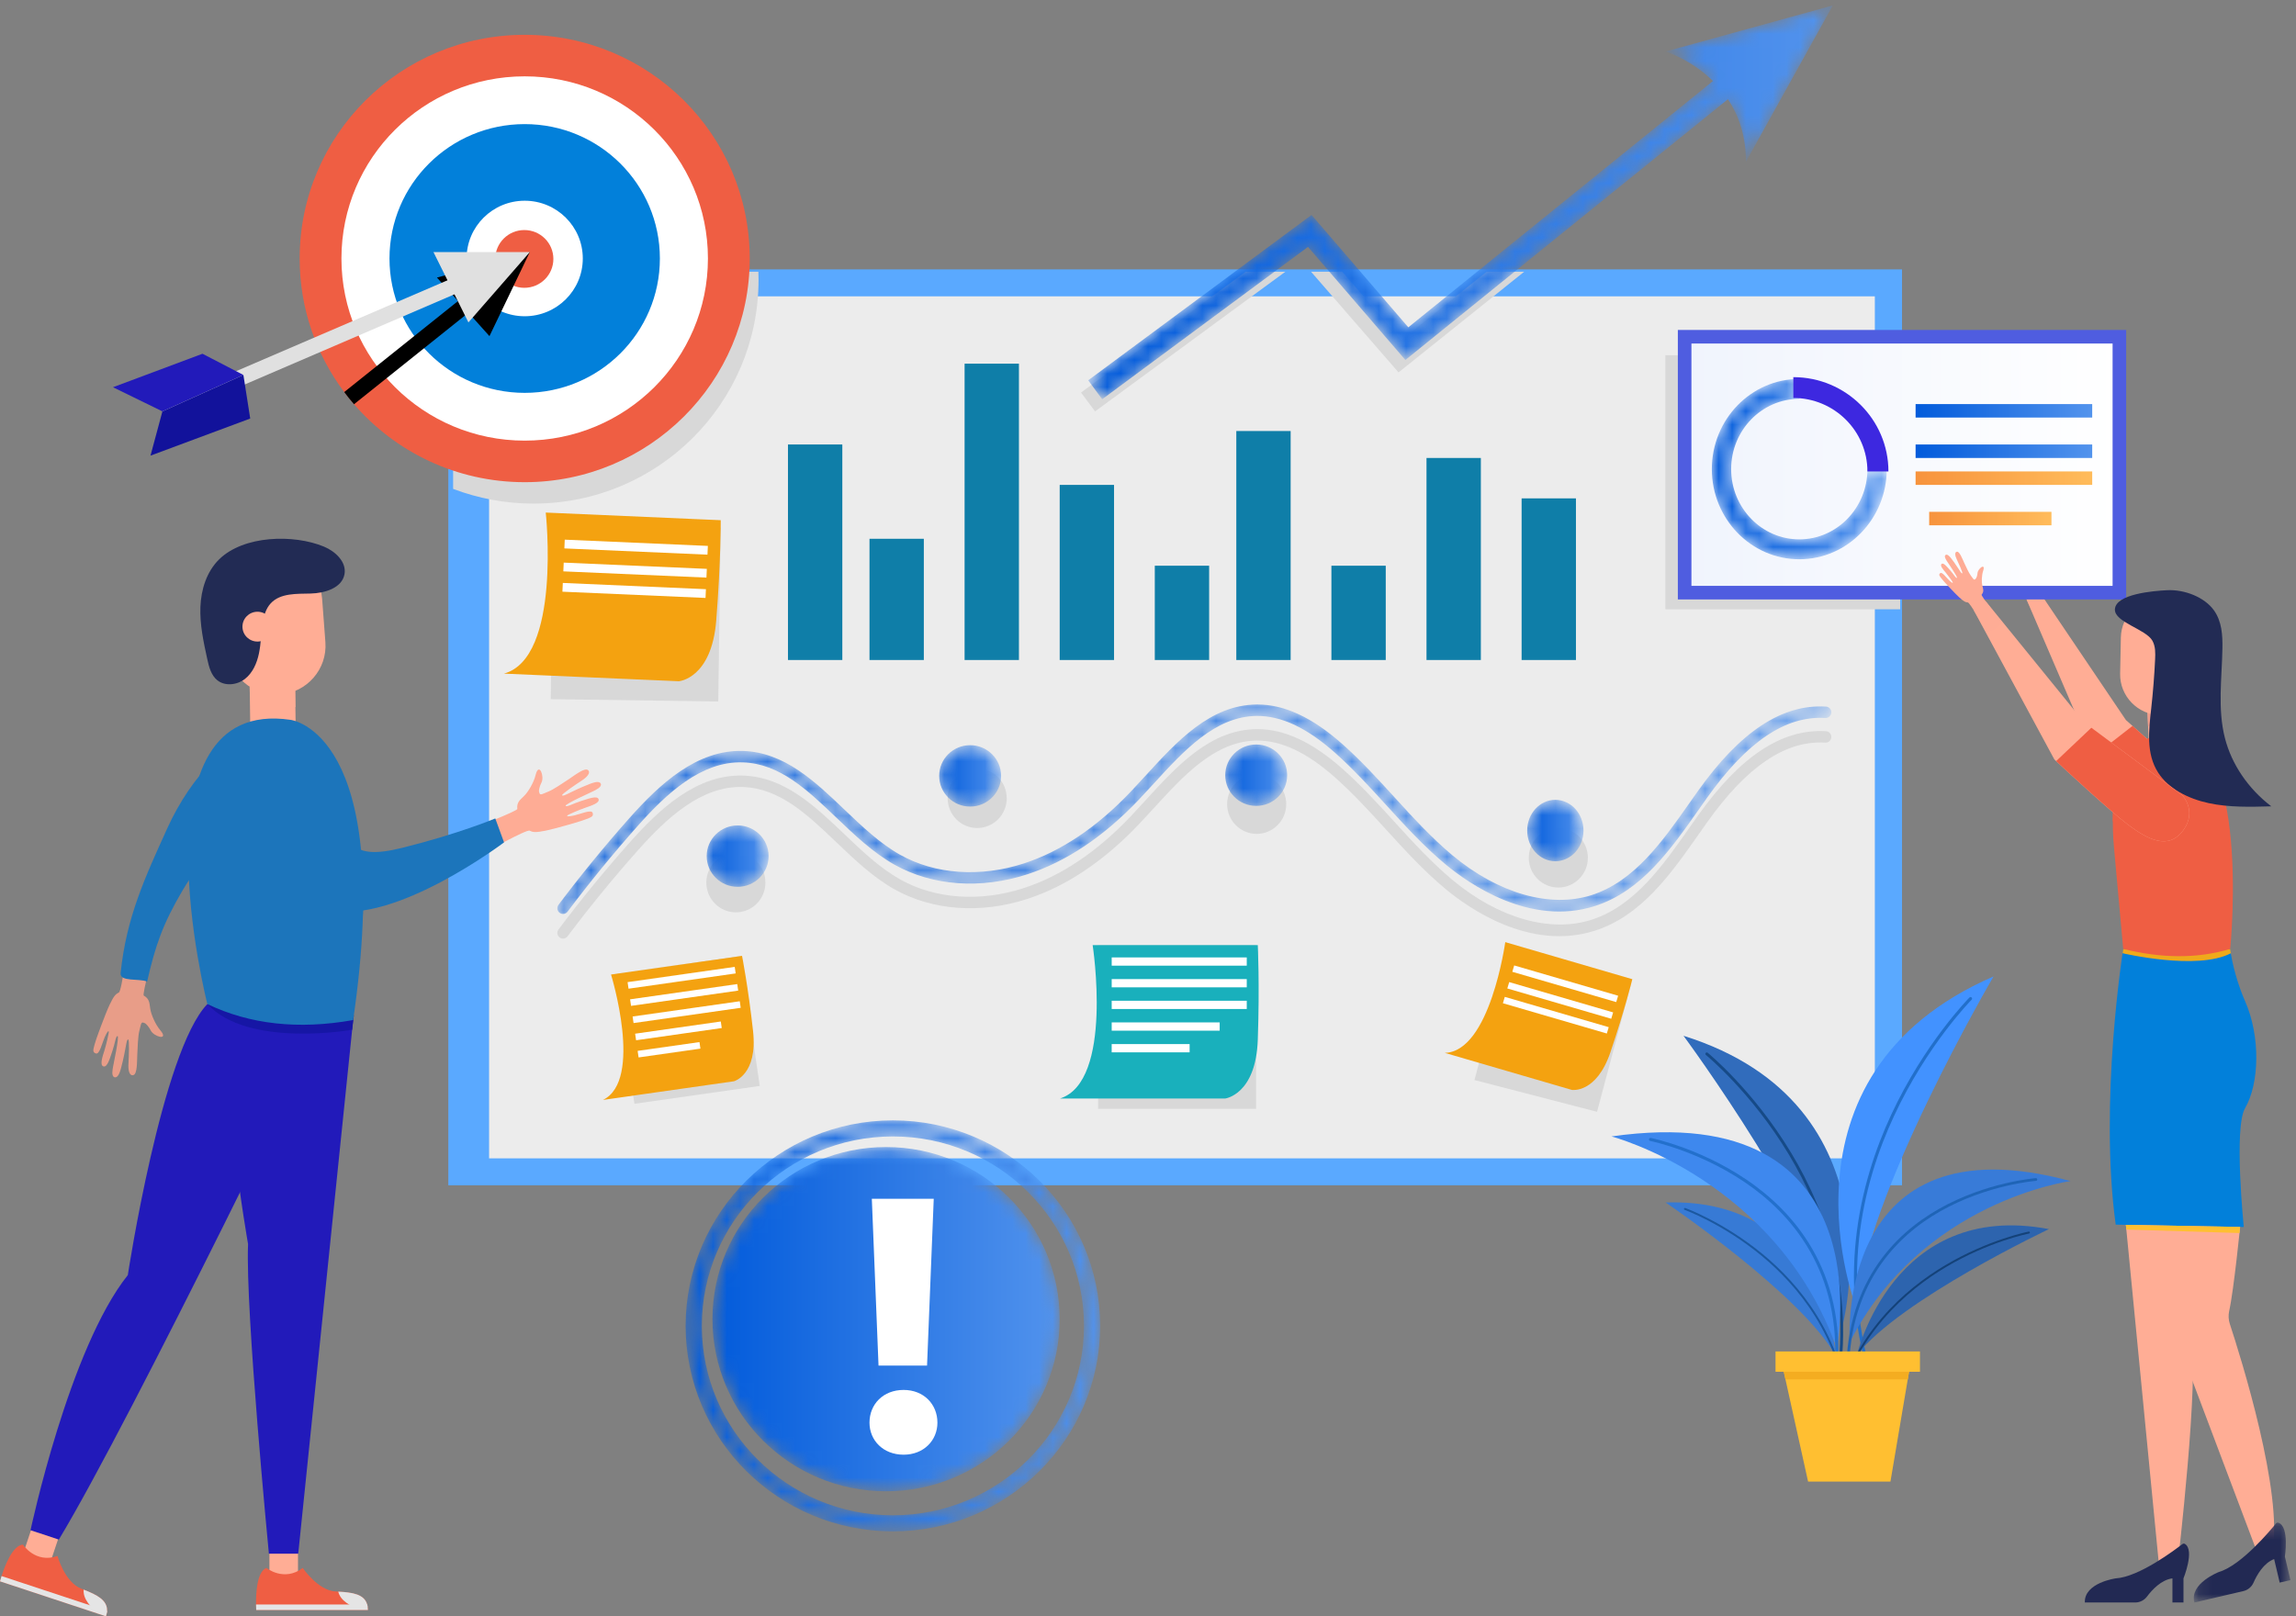 <?xml version="1.0" encoding="UTF-8"?>
<svg width="169px" height="119px" viewBox="0 0 169 119" version="1.1" xmlns="http://www.w3.org/2000/svg" xmlns:xlink="http://www.w3.org/1999/xlink">
    <rect x="0" y="0" width="169" height="119" fill="#808080" stroke="none"/>
    <!-- Generator: Sketch 59.1 (86144) - https://sketch.com -->
    <title>Digital Strategy</title>
    <desc>Created with Sketch.</desc>
    <defs>
        <path d="M51.502,0.301 C48.083,0.334 45.653,2.991 43.303,5.56 L43.303,5.56 C42.945,5.952 42.588,6.342 42.233,6.716 L42.233,6.716 C39.751,9.331 37.106,11.108 34.37,12 L34.37,12 C31.156,13.047 27.83,12.813 25.244,11.359 L25.244,11.359 C23.76,10.523 22.429,9.253 21.141,8.025 L21.141,8.025 C18.972,5.955 16.73,3.814 13.693,3.721 L13.693,3.721 C10.292,3.614 7.551,6.166 5.323,8.673 L5.323,8.673 C3.508,10.715 1.755,12.86 0.11,15.049 L0.11,15.049 C-0.03,15.234 0.007,15.497 0.19,15.638 L0.19,15.638 C0.266,15.695 0.354,15.722 0.442,15.722 L0.442,15.722 C0.568,15.722 0.693,15.665 0.775,15.556 L0.775,15.556 C2.406,13.386 4.145,11.259 5.945,9.234 L5.945,9.234 C8.045,6.871 10.616,4.462 13.667,4.562 L13.667,4.562 C16.387,4.645 18.417,6.584 20.567,8.635 L20.567,8.635 C21.892,9.899 23.261,11.206 24.837,12.093 L24.837,12.093 C27.626,13.661 31.193,13.918 34.627,12.8 L34.627,12.8 C37.496,11.865 40.257,10.014 42.836,7.297 L42.836,7.297 C43.195,6.919 43.554,6.526 43.917,6.13 L43.917,6.13 C46.146,3.692 48.452,1.172 51.51,1.142 L51.51,1.142 C53.318,1.134 55.182,2.009 57.257,3.847 L57.257,3.847 C58.592,5.029 59.825,6.38 61.017,7.688 L61.017,7.688 C62.383,9.184 63.795,10.733 65.386,12.058 L65.386,12.058 C67.108,13.493 71.627,16.665 76.394,15.139 L76.394,15.139 C79.823,14.042 81.976,10.974 84.059,8.008 L84.059,8.008 C84.255,7.729 84.45,7.45 84.646,7.175 L84.646,7.175 C87.582,3.043 90.426,1.117 93.356,1.293 L93.356,1.293 C93.585,1.308 93.784,1.13 93.798,0.899 L93.798,0.899 C93.812,0.667 93.635,0.468 93.406,0.454 L93.406,0.454 C90.169,0.259 87.084,2.299 83.967,6.686 L83.967,6.686 C83.771,6.962 83.575,7.241 83.378,7.522 L83.378,7.522 C81.374,10.375 79.303,13.326 76.141,14.337 L76.141,14.337 C73.104,15.309 69.284,14.216 65.918,11.411 L65.918,11.411 C64.371,10.122 62.978,8.595 61.632,7.118 L61.632,7.118 C60.425,5.795 59.177,4.427 57.808,3.215 L57.808,3.215 C55.593,1.255 53.55,0.301 51.563,0.301 L51.563,0.301 C51.543,0.301 51.522,0.301 51.502,0.301" id="path-1"></path>
        <linearGradient x1="-8.63926442e-05%" y1="50.002%" x2="100%" y2="50.002%" id="linearGradient-3">
            <stop stop-color="#025BDB" offset="0%"></stop>
            <stop stop-color="#5293ED" offset="100%"></stop>
        </linearGradient>
        <path d="M0.016,2.539 C0.016,3.787 1.037,4.799 2.296,4.799 L2.296,4.799 C3.554,4.799 4.574,3.787 4.574,2.539 L4.574,2.539 C4.574,1.291 3.554,0.279 2.296,0.279 L2.296,0.279 C1.037,0.279 0.016,1.291 0.016,2.539" id="path-4"></path>
        <linearGradient x1="0.005%" y1="50%" x2="100.01%" y2="50%" id="linearGradient-6">
            <stop stop-color="#025BDB" offset="0%"></stop>
            <stop stop-color="#5293ED" offset="100%"></stop>
        </linearGradient>
        <path d="M0.129,2.581 C0.129,3.829 1.149,4.841 2.409,4.841 L2.409,4.841 C3.667,4.841 4.687,3.829 4.687,2.581 L4.687,2.581 C4.687,1.333 3.667,0.321 2.409,0.321 L2.409,0.321 C1.149,0.321 0.129,1.333 0.129,2.581" id="path-7"></path>
        <linearGradient x1="-4.82667839e-05%" y1="50.001%" x2="100.004%" y2="50.001%" id="linearGradient-9">
            <stop stop-color="#025BDB" offset="0%"></stop>
            <stop stop-color="#5293ED" offset="100%"></stop>
        </linearGradient>
        <path d="M0.185,2.531 C0.185,3.78 1.206,4.791 2.465,4.791 L2.465,4.791 C3.724,4.791 4.744,3.78 4.744,2.531 L4.744,2.531 C4.744,1.283 3.724,0.271 2.465,0.271 L2.465,0.271 C1.206,0.271 0.185,1.283 0.185,2.531" id="path-10"></path>
        <linearGradient x1="0.002%" y1="50.001%" x2="100.008%" y2="50.001%" id="linearGradient-12">
            <stop stop-color="#025BDB" offset="0%"></stop>
            <stop stop-color="#5293ED" offset="100%"></stop>
        </linearGradient>
        <path d="M0.411,2.639 C0.411,3.887 1.338,4.899 2.482,4.899 L2.482,4.899 C3.627,4.899 4.555,3.887 4.555,2.639 L4.555,2.639 C4.555,1.391 3.627,0.379 2.482,0.379 L2.482,0.379 C1.338,0.379 0.411,1.391 0.411,2.639" id="path-13"></path>
        <linearGradient x1="-0.01%" y1="50.006%" x2="99.996%" y2="50.006%" id="linearGradient-15">
            <stop stop-color="#025BDB" offset="0%"></stop>
            <stop stop-color="#5293ED" offset="100%"></stop>
        </linearGradient>
        <linearGradient x1="-2.81192976e-05%" y1="50.001%" x2="100.001%" y2="50.001%" id="linearGradient-16">
            <stop stop-color="#F0F4FD" offset="0%"></stop>
            <stop stop-color="#FFFFFF" offset="100%"></stop>
        </linearGradient>
        <path d="M0.002,6.77 C0.002,10.43 2.89,13.408 6.44,13.408 L6.44,13.408 C9.99,13.408 12.877,10.43 12.877,6.77 L12.877,6.77 L11.455,6.77 C11.455,9.622 9.205,11.943 6.44,11.943 L6.44,11.943 C3.674,11.943 1.424,9.622 1.424,6.77 L1.424,6.77 C1.424,3.918 3.674,1.598 6.44,1.598 L6.44,1.598 L6.44,0.133 C2.89,0.133 0.002,3.11 0.002,6.77" id="path-17"></path>
        <linearGradient x1="-0%" y1="50%" x2="100.001%" y2="50%" id="linearGradient-19">
            <stop stop-color="#025BDB" offset="0%"></stop>
            <stop stop-color="#5293ED" offset="100%"></stop>
        </linearGradient>
        <linearGradient x1="-0.001%" y1="49.991%" x2="100.002%" y2="49.991%" id="linearGradient-20">
            <stop stop-color="#025BDB" offset="0%"></stop>
            <stop stop-color="#5293ED" offset="100%"></stop>
        </linearGradient>
        <linearGradient x1="-0.001%" y1="50.033%" x2="100.002%" y2="50.033%" id="linearGradient-21">
            <stop stop-color="#025BDB" offset="0%"></stop>
            <stop stop-color="#5293ED" offset="100%"></stop>
        </linearGradient>
        <linearGradient x1="-0.001%" y1="49.981%" x2="100.002%" y2="49.981%" id="linearGradient-22">
            <stop stop-color="#F7933D" offset="0%"></stop>
            <stop stop-color="#FFBC5B" offset="100%"></stop>
        </linearGradient>
        <linearGradient x1="-0.001%" y1="50.006%" x2="100%" y2="50.006%" id="linearGradient-23">
            <stop stop-color="#F7933D" offset="0%"></stop>
            <stop stop-color="#FFBC5B" offset="100%"></stop>
        </linearGradient>
        <polygon id="path-24" points="0.136 0.242 7.251 0.242 7.251 6.123 0.136 6.123"></polygon>
        <path d="M42.592,3.795 C42.592,3.795 44.451,4.358 46.086,5.965 L46.086,5.965 L23.661,24.098 L16.539,15.824 L0.1,27.998 L1.128,29.395 L16.277,18.177 L23.445,26.504 L47.19,7.303 C47.96,8.467 48.514,9.974 48.514,11.907 L48.514,11.907 L54.907,0.399 L42.592,3.795 Z" id="path-26"></path>
        <linearGradient x1="-0%" y1="50%" x2="100%" y2="50%" id="linearGradient-28">
            <stop stop-color="#025BDB" offset="0%"></stop>
            <stop stop-color="#5293ED" offset="100%"></stop>
        </linearGradient>
        <path d="M0.442,12.829 C0.442,19.828 6.163,25.502 13.221,25.502 L13.221,25.502 C20.279,25.502 26,19.828 26,12.829 L26,12.829 C26,5.831 20.279,0.158 13.221,0.158 L13.221,0.158 C6.163,0.158 0.442,5.831 0.442,12.829" id="path-29"></path>
        <linearGradient x1="-0.001%" y1="50%" x2="100.001%" y2="50%" id="linearGradient-31">
            <stop stop-color="#025BDB" offset="0%"></stop>
            <stop stop-color="#5293ED" offset="100%"></stop>
        </linearGradient>
        <path d="M0.466,15.308 C0.466,23.651 7.31,30.438 15.723,30.438 L15.723,30.438 C24.136,30.438 30.98,23.651 30.98,15.308 L30.98,15.308 C30.98,6.965 24.136,0.178 15.723,0.178 L15.723,0.178 C7.31,0.178 0.466,6.965 0.466,15.308 M1.66,15.308 C1.66,7.618 7.968,1.362 15.723,1.362 L15.723,1.362 C23.478,1.362 29.786,7.618 29.786,15.308 L29.786,15.308 C29.786,22.999 23.478,29.254 15.723,29.254 L15.723,29.254 C7.968,29.254 1.66,22.999 1.66,15.308" id="path-32"></path>
        <linearGradient x1="-0.001%" y1="50%" x2="100.001%" y2="50%" id="linearGradient-34">
            <stop stop-color="#025BDB" offset="0%"></stop>
            <stop stop-color="#5293ED" offset="100%"></stop>
        </linearGradient>
    </defs>
    <g id="Services-Page" stroke="none" stroke-width="1" fill="none" fill-rule="evenodd">
        <g id="Services-Page-Digital-Marketing" transform="translate(-209, -937)">
            <g id="Digital-Strategy" transform="translate(209, 937)">
                <polygon id="Fill-1" fill="#5AA9FF" points="33 87.267 140 87.267 140 19.833 33 19.833"></polygon>
                <polygon id="Fill-2" fill="#ECECEC" points="36 85.283 138 85.283 138 21.817 36 21.817"></polygon>
                <polygon id="Fill-3" fill="#0F7EA8" points="58 48.592 62 48.592 62 32.725 58 32.725"></polygon>
                <polygon id="Fill-4" fill="#0F7EA8" points="71 48.592 75 48.592 75 26.775 71 26.775"></polygon>
                <polygon id="Fill-5" fill="#0F7EA8" points="64 48.592 68 48.592 68 39.667 64 39.667"></polygon>
                <polygon id="Fill-6" fill="#0F7EA8" points="98 48.592 102 48.592 102 41.65 98 41.65"></polygon>
                <polygon id="Fill-7" fill="#0F7EA8" points="112 48.592 116 48.592 116 36.692 112 36.692"></polygon>
                <polygon id="Fill-8" fill="#0F7EA8" points="105 48.592 109 48.592 109 33.717 105 33.717"></polygon>
                <polygon id="Fill-9" fill="#0F7EA8" points="78 48.592 82 48.592 82 35.7 78 35.7"></polygon>
                <polygon id="Fill-10" fill="#0F7EA8" points="91 48.592 95 48.592 95 31.733 91 31.733"></polygon>
                <polygon id="Fill-11" fill="#0F7EA8" points="85 48.592 89 48.592 89 41.65 85 41.65"></polygon>
                <g id="Group-22" transform="translate(41, 53.55)" fill="#D8D8D8">
                    <path d="M0.442,15.554 C0.354,15.554 0.266,15.526 0.191,15.469 C0.007,15.328 -0.03,15.064 0.11,14.88 C1.754,12.691 3.508,10.546 5.323,8.504 C7.551,5.997 10.292,3.445 13.693,3.552 C16.73,3.645 18.972,5.786 21.141,7.855 C22.429,9.084 23.76,10.354 25.244,11.189 C27.83,12.644 31.156,12.878 34.37,11.83 C37.106,10.939 39.751,9.161 42.233,6.547 C42.588,6.172 42.944,5.784 43.303,5.39 C45.653,2.822 48.083,0.165 51.502,0.132 L51.563,0.132 C53.55,0.132 55.593,1.085 57.809,3.046 C59.177,4.258 60.425,5.626 61.632,6.949 C62.979,8.426 64.371,9.952 65.918,11.241 C69.284,14.046 73.104,15.141 76.141,14.168 C79.303,13.156 81.374,10.206 83.377,7.353 C83.575,7.072 83.772,6.792 83.967,6.516 C87.084,2.129 90.169,0.089 93.406,0.285 C93.636,0.298 93.811,0.498 93.798,0.729 C93.784,0.961 93.585,1.139 93.356,1.124 C90.426,0.948 87.582,2.873 84.646,7.006 C84.451,7.28 84.255,7.559 84.059,7.839 C81.977,10.805 79.823,13.872 76.394,14.97 C71.627,16.496 67.108,13.324 65.386,11.889 C63.795,10.563 62.383,9.015 61.017,7.518 C59.825,6.211 58.592,4.86 57.257,3.678 C55.182,1.84 53.318,0.965 51.51,0.973 C48.452,1.002 46.146,3.523 43.917,5.961 C43.554,6.357 43.195,6.75 42.836,7.128 C40.257,9.845 37.495,11.696 34.627,12.63 C31.193,13.749 27.625,13.491 24.837,11.923 C23.261,11.036 21.892,9.73 20.568,8.466 C18.417,6.414 16.386,4.476 13.667,4.393 C10.616,4.293 8.045,6.702 5.945,9.065 C4.145,11.089 2.406,13.217 0.775,15.387 C0.693,15.496 0.568,15.554 0.442,15.554" id="Fill-12"></path>
                    <path d="M15.34,11.428 C15.34,12.639 14.366,13.62 13.165,13.62 C11.964,13.62 10.99,12.639 10.99,11.428 C10.99,10.218 11.964,9.236 13.165,9.236 C14.366,9.236 15.34,10.218 15.34,11.428" id="Fill-14"></path>
                    <path d="M33.102,5.219 C33.102,6.429 32.129,7.411 30.927,7.411 C29.726,7.411 28.753,6.429 28.753,5.219 C28.753,4.008 29.726,3.027 30.927,3.027 C32.129,3.027 33.102,4.008 33.102,5.219" id="Fill-16"></path>
                    <path d="M53.674,5.651 C53.674,6.861 52.701,7.843 51.499,7.843 C50.298,7.843 49.324,6.861 49.324,5.651 C49.324,4.44 50.298,3.459 51.499,3.459 C52.701,3.459 53.674,4.44 53.674,5.651" id="Fill-18"></path>
                    <path d="M75.877,9.602 C75.877,10.812 74.903,11.794 73.702,11.794 C72.501,11.794 71.528,10.812 71.528,9.602 C71.528,8.391 72.501,7.41 73.702,7.41 C74.903,7.41 75.877,8.391 75.877,9.602" id="Fill-20"></path>
                </g>
                <g id="Group-25" transform="translate(41, 51.567)">
                    <mask id="mask-2" fill="white">
                        <use xlink:href="#path-1"></use>
                    </mask>
                    <g id="Clip-24"></g>
                    <path d="M51.502,0.301 C48.083,0.334 45.653,2.991 43.303,5.56 L43.303,5.56 C42.945,5.952 42.588,6.342 42.233,6.716 L42.233,6.716 C39.751,9.331 37.106,11.108 34.37,12 L34.37,12 C31.156,13.047 27.83,12.813 25.244,11.359 L25.244,11.359 C23.76,10.523 22.429,9.253 21.141,8.025 L21.141,8.025 C18.972,5.955 16.73,3.814 13.693,3.721 L13.693,3.721 C10.292,3.614 7.551,6.166 5.323,8.673 L5.323,8.673 C3.508,10.715 1.755,12.86 0.11,15.049 L0.11,15.049 C-0.03,15.234 0.007,15.497 0.19,15.638 L0.19,15.638 C0.266,15.695 0.354,15.722 0.442,15.722 L0.442,15.722 C0.568,15.722 0.693,15.665 0.775,15.556 L0.775,15.556 C2.406,13.386 4.145,11.259 5.945,9.234 L5.945,9.234 C8.045,6.871 10.616,4.462 13.667,4.562 L13.667,4.562 C16.387,4.645 18.417,6.584 20.567,8.635 L20.567,8.635 C21.892,9.899 23.261,11.206 24.837,12.093 L24.837,12.093 C27.626,13.661 31.193,13.918 34.627,12.8 L34.627,12.8 C37.496,11.865 40.257,10.014 42.836,7.297 L42.836,7.297 C43.195,6.919 43.554,6.526 43.917,6.13 L43.917,6.13 C46.146,3.692 48.452,1.172 51.51,1.142 L51.51,1.142 C53.318,1.134 55.182,2.009 57.257,3.847 L57.257,3.847 C58.592,5.029 59.825,6.38 61.017,7.688 L61.017,7.688 C62.383,9.184 63.795,10.733 65.386,12.058 L65.386,12.058 C67.108,13.493 71.627,16.665 76.394,15.139 L76.394,15.139 C79.823,14.042 81.976,10.974 84.059,8.008 L84.059,8.008 C84.255,7.729 84.45,7.45 84.646,7.175 L84.646,7.175 C87.582,3.043 90.426,1.117 93.356,1.293 L93.356,1.293 C93.585,1.308 93.784,1.13 93.798,0.899 L93.798,0.899 C93.812,0.667 93.635,0.468 93.406,0.454 L93.406,0.454 C90.169,0.259 87.084,2.299 83.967,6.686 L83.967,6.686 C83.771,6.962 83.575,7.241 83.378,7.522 L83.378,7.522 C81.374,10.375 79.303,13.326 76.141,14.337 L76.141,14.337 C73.104,15.309 69.284,14.216 65.918,11.411 L65.918,11.411 C64.371,10.122 62.978,8.595 61.632,7.118 L61.632,7.118 C60.425,5.795 59.177,4.427 57.808,3.215 L57.808,3.215 C55.593,1.255 53.55,0.301 51.563,0.301 L51.563,0.301 C51.543,0.301 51.522,0.301 51.502,0.301" id="Fill-23" fill="url(#linearGradient-3)" mask="url(#mask-2)"></path>
                </g>
                <g id="Group-28" transform="translate(52, 60.492)">
                    <mask id="mask-5" fill="white">
                        <use xlink:href="#path-4"></use>
                    </mask>
                    <g id="Clip-27"></g>
                    <path d="M0.016,2.539 C0.016,3.787 1.037,4.799 2.296,4.799 L2.296,4.799 C3.554,4.799 4.574,3.787 4.574,2.539 L4.574,2.539 C4.574,1.291 3.554,0.279 2.296,0.279 L2.296,0.279 C1.037,0.279 0.016,1.291 0.016,2.539" id="Fill-26" fill="url(#linearGradient-6)" mask="url(#mask-5)"></path>
                </g>
                <g id="Group-31" transform="translate(69, 54.542)">
                    <mask id="mask-8" fill="white">
                        <use xlink:href="#path-7"></use>
                    </mask>
                    <g id="Clip-30"></g>
                    <path d="M0.129,2.581 C0.129,3.829 1.149,4.841 2.409,4.841 L2.409,4.841 C3.667,4.841 4.687,3.829 4.687,2.581 L4.687,2.581 C4.687,1.333 3.667,0.321 2.409,0.321 L2.409,0.321 C1.149,0.321 0.129,1.333 0.129,2.581" id="Fill-29" fill="url(#linearGradient-9)" mask="url(#mask-8)"></path>
                </g>
                <g id="Group-34" transform="translate(90, 54.542)">
                    <mask id="mask-11" fill="white">
                        <use xlink:href="#path-10"></use>
                    </mask>
                    <g id="Clip-33"></g>
                    <path d="M0.185,2.531 C0.185,3.78 1.206,4.791 2.465,4.791 L2.465,4.791 C3.724,4.791 4.744,3.78 4.744,2.531 L4.744,2.531 C4.744,1.283 3.724,0.271 2.465,0.271 L2.465,0.271 C1.206,0.271 0.185,1.283 0.185,2.531" id="Fill-32" fill="url(#linearGradient-12)" mask="url(#mask-11)"></path>
                </g>
                <g id="Group-37" transform="translate(112, 58.508)">
                    <mask id="mask-14" fill="white">
                        <use xlink:href="#path-13"></use>
                    </mask>
                    <g id="Clip-36"></g>
                    <path d="M0.411,2.639 C0.411,3.887 1.338,4.899 2.482,4.899 L2.482,4.899 C3.627,4.899 4.555,3.887 4.555,2.639 L4.555,2.639 C4.555,1.391 3.627,0.379 2.482,0.379 L2.482,0.379 C1.338,0.379 0.411,1.391 0.411,2.639" id="Fill-35" fill="url(#linearGradient-15)" mask="url(#mask-14)"></path>
                </g>
                <g id="Group-67" transform="translate(37, 25.783)">
                    <polygon id="Fill-38" fill="#D8D8D8" points="43.831 55.854 55.458 55.854 55.458 43.799 43.831 43.799"></polygon>
                    <path d="M43.426,43.799 C43.426,43.799 44.98,53.839 41.023,55.094 L53.179,55.094 C53.179,55.094 55.44,54.816 55.581,50.772 C55.723,46.728 55.581,43.799 55.581,43.799 L43.426,43.799 Z" id="Fill-40" fill="#19B0BC"></path>
                    <polygon id="Fill-41" fill="#FFFFFF" points="44.828 45.313 54.769 45.313 54.769 44.706 44.828 44.706"></polygon>
                    <polygon id="Fill-42" fill="#FFFFFF" points="44.828 46.908 54.769 46.908 54.769 46.301 44.828 46.301"></polygon>
                    <polygon id="Fill-43" fill="#FFFFFF" points="44.828 48.503 54.769 48.503 54.769 47.896 44.828 47.896"></polygon>
                    <polygon id="Fill-44" fill="#FFFFFF" points="44.828 50.099 52.776 50.099 52.776 49.49 44.828 49.49"></polygon>
                    <polygon id="Fill-45" fill="#FFFFFF" points="44.827 51.694 50.563 51.694 50.563 51.086 44.827 51.086"></polygon>
                    <polygon id="Fill-46" fill="#D8D8D8" points="18.922 54.168 9.698 55.482 8.298 45.919 17.521 44.605"></polygon>
                    <path d="M7.976,45.965 C7.976,45.965 10.375,53.755 7.381,55.198 L17.025,53.824 C17.025,53.824 18.787,53.347 18.429,50.122 C18.072,46.898 17.619,44.591 17.619,44.591 L7.976,45.965 Z" id="Fill-47" fill="#F4A210"></path>
                    <polygon id="Fill-48" fill="#FFFFFF" points="17.151 45.884 9.264 47.008 9.194 46.526 17.08 45.402"></polygon>
                    <polygon id="Fill-49" fill="#FFFFFF" points="17.336 47.149 9.449 48.273 9.379 47.791 17.265 46.668"></polygon>
                    <polygon id="Fill-50" fill="#FFFFFF" points="17.521 48.415 9.634 49.539 9.564 49.056 17.451 47.933"></polygon>
                    <polygon id="Fill-51" fill="#FFFFFF" points="16.125 49.905 9.82 50.804 9.749 50.322 16.055 49.423"></polygon>
                    <polygon id="Fill-52" fill="#FFFFFF" points="14.556 51.421 10.005 52.069 9.934 51.587 14.485 50.939"></polygon>
                    <polygon id="Fill-53" fill="#D8D8D8" points="80.552 56.073 71.53 53.734 74.021 44.379 83.044 46.719"></polygon>
                    <path d="M73.797,43.58 C73.797,43.58 72.678,51.655 69.344,51.733 L78.697,54.46 C78.697,54.46 80.502,54.753 81.543,51.673 C82.584,48.593 83.15,46.308 83.15,46.308 L73.797,43.58 Z" id="Fill-54" fill="#F4A210"></path>
                    <polygon id="Fill-55" fill="#FFFFFF" points="81.965 47.994 74.315 45.764 74.455 45.296 82.105 47.527"></polygon>
                    <polygon id="Fill-56" fill="#FFFFFF" points="81.597 49.222 73.948 46.991 74.088 46.523 81.737 48.754"></polygon>
                    <polygon id="Fill-57" fill="#FFFFFF" points="81.272 50.308 73.623 48.078 73.762 47.61 81.412 49.841"></polygon>
                    <polygon id="Fill-58" fill="#D8D8D8" points="15.868 25.861 3.538 25.693 3.716 12.908 16.047 13.076"></polygon>
                    <path d="M3.17,11.954 C3.17,11.954 4.341,22.665 0.088,23.812 L12.968,24.373 C12.968,24.373 15.377,24.183 15.719,19.904 C16.061,15.625 16.051,12.516 16.051,12.516 L3.17,11.954 Z" id="Fill-59" fill="#F4A210"></path>
                    <polygon id="Fill-60" fill="#FFFFFF" points="15.074 15.053 4.541 14.593 4.569 13.949 15.103 14.409"></polygon>
                    <polygon id="Fill-61" fill="#FFFFFF" points="14.998 16.742 4.465 16.283 4.493 15.639 15.027 16.099"></polygon>
                    <polygon id="Fill-62" fill="#FFFFFF" points="14.931 18.239 4.397 17.779 4.427 17.135 14.96 17.595"></polygon>
                    <polygon id="Fill-63" fill="#D8D8D8" points="85.583 19.075 102.865 19.075 102.865 0.371 85.583 0.371"></polygon>
                    <path d="M126.002,35.694 C124.782,37.087 123.34,36.156 121.974,34.927 C120.756,33.831 117.793,30.547 117.164,29.848 C117.088,29.762 117.046,29.716 117.046,29.716 L112.18,18.387 L113.117,17.8 L119.479,27.227 L119.966,27.662 L126.162,33.174 C126.162,33.174 127.139,34.4 126.002,35.694" id="Fill-64" fill="#FFAD95"></path>
                    <path d="M126.002,35.694 C124.782,37.087 123.34,36.156 121.974,34.927 C120.756,33.831 117.793,30.547 117.164,29.848 L119.966,27.662 L126.162,33.174 C126.162,33.174 127.139,34.4 126.002,35.694" id="Fill-65" fill="#EF5E43"></path>
                    <path d="M109.966,15.441 C110.112,15.34 110.385,15.808 110.571,16.021 C110.758,16.233 110.821,16.251 110.825,16.207 C110.829,16.163 110.527,15.658 110.374,15.441 C110.221,15.223 109.97,14.885 110.131,14.782 C110.291,14.679 110.517,15.038 110.732,15.326 C110.947,15.614 111.078,15.935 111.156,15.892 C111.234,15.849 110.58,14.701 110.537,14.613 C110.494,14.524 110.336,14.246 110.478,14.162 C110.619,14.076 110.781,14.31 110.863,14.433 C110.945,14.555 111.158,14.908 111.317,15.213 C111.476,15.518 111.525,15.617 111.581,15.6 C111.637,15.583 111.375,14.83 111.272,14.558 C111.17,14.287 111.143,14.01 111.333,13.997 C111.523,13.982 111.672,14.518 111.778,14.817 C111.884,15.116 112.066,15.633 112.186,15.819 C112.307,16.005 112.377,16.198 112.469,16.12 C112.491,16.104 112.508,16.092 112.52,16.084 C112.589,16.039 112.669,15.833 112.696,15.677 C112.723,15.523 112.885,15.355 113.013,15.286 C113.141,15.216 113.26,15.246 113.119,15.562 C112.98,15.879 112.921,16.367 112.963,16.632 C113.004,16.897 113.054,17.062 112.849,17.278 C112.781,17.349 113.908,19.106 114.083,19.357 C114.258,19.607 113.069,20.177 112.946,19.961 C112.823,19.745 111.947,17.77 111.783,17.749 C111.617,17.728 111.504,17.658 111.206,17.338 C111.057,17.179 110.793,16.854 110.578,16.58 C110.578,16.58 110.169,16.067 110.033,15.854 C109.897,15.641 109.82,15.544 109.966,15.441" id="Fill-66" fill="#FFAD95"></path>
                </g>
                <polygon id="Fill-68" fill="url(#linearGradient-16)" points="124 43.633 156 43.633 156 24.792 124 24.792"></polygon>
                <polygon id="Stroke-70" stroke="#4F5DE0" points="124 43.633 156 43.633 156 24.792 124 24.792"></polygon>
                <g id="Group-74" transform="translate(126, 27.767)">
                    <mask id="mask-18" fill="white">
                        <use xlink:href="#path-17"></use>
                    </mask>
                    <g id="Clip-73"></g>
                    <path d="M0.002,6.77 C0.002,10.43 2.89,13.408 6.44,13.408 L6.44,13.408 C9.99,13.408 12.877,10.43 12.877,6.77 L12.877,6.77 L11.455,6.77 C11.455,9.622 9.205,11.943 6.44,11.943 L6.44,11.943 C3.674,11.943 1.424,9.622 1.424,6.77 L1.424,6.77 C1.424,3.918 3.674,1.598 6.44,1.598 L6.44,1.598 L6.44,0.133 C2.89,0.133 0.002,3.11 0.002,6.77" id="Fill-72" fill="url(#linearGradient-19)" mask="url(#mask-18)"></path>
                </g>
                <path d="M139,34.708 L137.454,34.708 C137.454,31.726 135.008,29.3 132,29.3 L132,27.767 C135.86,27.767 139,30.88 139,34.708" id="Fill-75" fill="#3D28E0"></path>
                <polygon id="Fill-77" fill="url(#linearGradient-20)" points="141 30.742 154 30.742 154 29.75 141 29.75"></polygon>
                <polygon id="Fill-79" fill="url(#linearGradient-21)" points="141 33.717 154 33.717 154 32.725 141 32.725"></polygon>
                <polygon id="Fill-81" fill="url(#linearGradient-22)" points="141 35.7 154 35.7 154 34.708 141 34.708"></polygon>
                <polygon id="Fill-83" fill="url(#linearGradient-23)" points="142 38.675 151 38.675 151 37.683 142 37.683"></polygon>
                <g id="Group-170" transform="translate(0, 2)">
                    <path d="M164.91,88.103 C164.91,88.103 164.43,92.956 164.082,94.518 C164.01,94.838 164.03,95.171 164.133,95.484 C164.928,97.904 168.096,107.977 167.25,112.306 L166.499,113.238 L160.663,97.766 L160.972,86.654 L164.91,88.103 Z" id="Fill-85" fill="#FFAD95"></path>
                    <path d="M156.35,86.86 L158.972,113.815 L160.282,113.266 C160.282,113.266 161.938,99.137 161.248,96.531 C160.558,93.925 163.318,85.488 163.318,85.488 L156.35,86.86 Z" id="Fill-87" fill="#FFAD95"></path>
                    <path d="M165.249,79.591 C164.412,81.016 165.156,88.338 165.156,88.338 L164.701,88.33 L161.302,88.267 L156.17,88.171 L155.729,88.164 C154.489,79.109 156.282,67.86 156.282,67.86 L164.145,67.86 C164.145,67.86 164.326,69.27 164.933,70.917 C165.026,71.175 165.133,71.437 165.249,71.702 C166.399,74.31 166.307,77.783 165.249,79.591" id="Fill-89" fill="#0280DA"></path>
                    <path d="M155.733,114.205 C155.733,114.205 153.403,114.528 153.457,115.982 L157.16,115.982 C157.505,115.982 157.827,115.818 158.034,115.543 C158.401,115.051 159.082,114.311 159.905,114.205 L159.905,115.982 L160.718,115.982 L160.718,114.205 C160.718,114.205 161.557,112.142 160.832,111.674 C160.772,111.635 160.694,111.638 160.637,111.682 C160.14,112.07 157.448,114.107 155.733,114.205" id="Fill-91" fill="#222953"></path>
                    <g id="Group-95" transform="translate(161.34, 109.86)">
                        <mask id="mask-25" fill="white">
                            <use xlink:href="#path-24"></use>
                        </mask>
                        <g id="Clip-94"></g>
                        <path d="M1.989,3.874 C1.989,3.874 -0.205,4.719 0.182,6.123 L3.787,5.281 C4.123,5.202 4.399,4.969 4.536,4.654 C4.782,4.093 5.274,3.217 6.051,2.926 L6.46,4.657 L7.251,4.472 L6.842,2.741 C6.842,2.741 7.185,0.543 6.371,0.252 C6.304,0.228 6.228,0.248 6.184,0.304 C5.789,0.794 3.636,3.389 1.989,3.874" id="Fill-93" fill="#222953" mask="url(#mask-25)"></path>
                    </g>
                    <polygon id="Fill-96" fill="#FFBF31" points="156.512 88.526 164.841 88.78 164.887 88.332 156.479 88.177"></polygon>
                    <path d="M156.235,68.18 C156.235,68.18 161.736,69.478 164.204,68.182 L164.157,67.862 L156.281,67.862 L156.235,68.18 Z" id="Fill-98" fill="#EFA91B"></path>
                    <path d="M157.96,47.785 L158.176,52.972 C158.208,53.736 158.856,54.33 159.625,54.299 C160.394,54.267 160.991,53.622 160.959,52.857 L160.743,47.67" id="Fill-100" fill="#FFAD95"></path>
                    <path d="M158.114,51.48 C158.114,51.48 160.636,50.774 160.857,50.407 L160.843,50.078 C160.843,50.078 159.289,50.99 158.07,50.427 L158.114,51.48 Z" id="Fill-102" fill="#F29E8B"></path>
                    <path d="M159.007,50.654 C160.663,50.686 162.046,49.366 162.079,47.719 L162.132,45.051 C162.165,43.404 160.837,42.029 159.18,41.996 C157.524,41.964 156.142,43.284 156.109,44.932 L156.055,47.599 C156.022,49.246 157.35,50.621 159.007,50.654" id="Fill-104" fill="#FFAD95"></path>
                    <path d="M158.455,52.239 C158.455,52.239 154.926,52.955 155.603,60.402 L156.281,67.862 C159.031,68.547 161.667,68.61 164.157,67.862 C164.157,67.862 165.997,49.835 158.455,52.239" id="Fill-106" fill="#EF5E43"></path>
                    <path d="M155.67,42.861 C155.626,43.811 157.966,44.32 158.434,45.178 C158.664,45.6 158.652,46.087 158.629,46.554 C158.572,47.753 158.477,48.95 158.345,50.144 C158.168,51.753 157.95,53.484 158.857,54.89 C159.618,56.07 161.07,56.807 162.57,57.129 C164.071,57.451 165.637,57.409 167.181,57.365 C165.476,56.061 164.261,54.271 163.767,52.334 C163.217,50.178 163.546,47.936 163.584,45.727 C163.6,44.763 163.543,43.746 162.957,42.93 C162.264,41.967 160.806,41.39 159.519,41.453 C158.515,41.502 155.722,41.728 155.67,42.861" id="Fill-108" fill="#222B54"></path>
                    <path d="M155.517,58.476 C155.517,58.476 157.711,60.082 159.057,59.93 L155.517,57.586 L155.517,58.476 Z" id="Fill-110" fill="#EF5E43"></path>
                    <path d="M160.715,59.109 C159.627,60.621 158.098,59.816 156.62,58.704 C155.302,57.713 152.037,54.681 151.344,54.035 C151.26,53.955 151.214,53.913 151.214,53.913 L145.297,42.959 L146.178,42.282 L153.411,51.186 L153.938,51.579 L160.639,56.558 C160.639,56.558 161.728,57.702 160.715,59.109" id="Fill-112" fill="#FFAD95"></path>
                    <path d="M160.715,59.109 C159.627,60.621 158.098,59.816 156.62,58.704 C155.302,57.713 152.037,54.681 151.344,54.035 L153.938,51.579 L160.639,56.558 C160.639,56.558 161.728,57.702 160.715,59.109" id="Fill-114" fill="#EF5E43"></path>
                    <path d="M142.812,40.198 C142.948,40.081 143.264,40.528 143.47,40.725 C143.676,40.922 143.74,40.934 143.74,40.889 C143.74,40.844 143.391,40.364 143.219,40.159 C143.046,39.954 142.763,39.637 142.914,39.519 C143.064,39.401 143.324,39.742 143.565,40.011 C143.807,40.282 143.968,40.592 144.042,40.542 C144.115,40.491 143.356,39.396 143.304,39.311 C143.254,39.226 143.07,38.961 143.202,38.862 C143.336,38.764 143.519,38.984 143.613,39.1 C143.706,39.217 143.952,39.552 144.138,39.844 C144.326,40.137 144.384,40.232 144.438,40.209 C144.493,40.188 144.161,39.453 144.033,39.189 C143.905,38.926 143.853,38.65 144.042,38.618 C144.23,38.587 144.429,39.112 144.562,39.403 C144.697,39.695 144.926,40.198 145.064,40.374 C145.202,40.55 145.29,40.738 145.374,40.652 C145.394,40.633 145.411,40.619 145.421,40.61 C145.486,40.558 145.547,40.344 145.559,40.185 C145.572,40.027 145.718,39.843 145.839,39.761 C145.961,39.68 146.082,39.699 145.972,40.03 C145.861,40.362 145.849,40.858 145.914,41.121 C145.981,41.384 146.046,41.545 145.861,41.781 C145.801,41.859 147.089,43.524 147.288,43.76 C147.486,43.996 146.352,44.679 146.209,44.472 C146.066,44.266 145.007,42.359 144.841,42.353 C144.674,42.347 144.554,42.286 144.226,41.993 C144.063,41.845 143.77,41.543 143.529,41.288 C143.529,41.288 143.072,40.808 142.917,40.606 C142.762,40.405 142.675,40.314 142.812,40.198" id="Fill-116" fill="#FEAC95"></path>
                    <polygon id="Fill-118" fill="#FFAD95" points="19.832 114.389 21.934 114.389 21.934 111.417 19.832 111.417"></polygon>
                    <path d="M18.845,116.129 C18.848,116.374 18.859,116.533 18.859,116.533 L27.079,116.533 C27.079,116.439 27.073,116.355 27.059,116.275 C27.052,116.223 27.04,116.175 27.028,116.129 C26.815,115.369 25.954,115.237 24.897,115.18 C24.836,115.176 24.774,115.173 24.712,115.17 C23.405,115.109 22.284,113.437 22.284,113.437 C20.913,114.489 19.606,113.437 19.606,113.437 C18.897,113.719 18.834,115.357 18.845,116.129" id="Fill-120" fill="#EF5E43"></path>
                    <path d="M27.027,116.129 L18.845,116.129 C18.848,116.374 18.859,116.533 18.859,116.533 L27.079,116.533 C27.079,116.381 27.062,116.247 27.027,116.129" id="Fill-121" fill="#E5E5E5"></path>
                    <path d="M24.897,115.18 C24.913,115.252 24.937,115.323 24.969,115.391 C25.118,115.722 25.407,115.957 25.71,116.145 C26.013,116.333 26.302,116.521 26.665,116.408 C26.798,116.367 26.93,116.324 27.059,116.275 C27.051,116.223 27.04,116.175 27.028,116.129 C26.815,115.369 25.954,115.237 24.897,115.18" id="Fill-122" fill="#E5E5E5"></path>
                    <polygon id="Fill-123" fill="#FFAD95" points="1.603 112.694 3.597 113.353 4.539 110.532 2.545 109.874"></polygon>
                    <path d="M0.114,114.036 C0.039,114.27 -9.57507082e-05,114.423 -9.57507082e-05,114.423 L7.8,117 C7.829,116.912 7.851,116.829 7.863,116.749 C7.873,116.698 7.877,116.648 7.879,116.601 C7.919,115.814 7.143,115.418 6.159,115.033 C6.102,115.009 6.044,114.987 5.986,114.965 C4.765,114.497 4.232,112.559 4.232,112.559 C2.598,113.128 1.69,111.72 1.69,111.72 C0.928,111.765 0.348,113.299 0.114,114.036" id="Fill-124" fill="#EF5E43"></path>
                    <path d="M7.879,116.601 L0.114,114.036 C0.04,114.27 -0,114.424 -0,114.424 L7.8,117 C7.848,116.856 7.874,116.724 7.879,116.601" id="Fill-125" fill="#E5E5E5"></path>
                    <path d="M6.159,115.033 C6.15,115.106 6.151,115.181 6.16,115.255 C6.196,115.616 6.397,115.93 6.624,116.203 C6.851,116.476 7.066,116.746 7.446,116.752 C7.586,116.755 7.725,116.756 7.863,116.748 C7.873,116.698 7.877,116.649 7.879,116.601 C7.919,115.814 7.143,115.418 6.159,115.033" id="Fill-126" fill="#E5E5E5"></path>
                    <path d="M24.568,71.717 C24.568,71.717 9.767,102.344 4.331,111.351 L2.248,110.66 C2.248,110.66 5.088,97.282 9.408,91.878 C9.408,91.878 11.917,75.387 15.262,71.923 L24.568,71.717 Z" id="Fill-127" fill="#221ABA"></path>
                    <path d="M25.994,73.101 L21.952,112.387 L19.792,112.387 C19.792,112.387 18.05,94.441 18.259,89.591 C18.259,89.591 15.889,76.288 17.144,71.368 L25.994,73.101 Z" id="Fill-128" fill="#221ABA"></path>
                    <path d="M25.921,73.816 C25.921,73.816 18.254,75.179 15.262,71.923 L26.044,72.757 L25.921,73.816 Z" id="Fill-129" fill="#1616A5"></path>
                    <path d="M7.058,75.561 C7.328,75.65 7.523,74.786 7.707,74.363 C7.892,73.941 7.979,73.883 8.006,73.95 C8.032,74.018 7.809,74.952 7.679,75.366 C7.547,75.779 7.324,76.429 7.616,76.512 C7.907,76.595 8.084,75.924 8.276,75.37 C8.468,74.816 8.518,74.252 8.656,74.282 C8.794,74.311 8.338,76.42 8.314,76.579 C8.29,76.738 8.179,77.248 8.434,77.313 C8.688,77.377 8.825,76.935 8.892,76.702 C8.959,76.471 9.119,75.817 9.218,75.264 C9.317,74.711 9.345,74.532 9.439,74.531 C9.531,74.531 9.486,75.834 9.456,76.308 C9.426,76.781 9.515,77.226 9.811,77.156 C10.107,77.086 10.083,76.178 10.104,75.659 C10.126,75.14 10.161,74.245 10.257,73.896 C10.353,73.547 10.369,73.212 10.545,73.289 C10.586,73.305 10.619,73.315 10.64,73.321 C10.766,73.358 10.983,73.641 11.097,73.87 C11.211,74.1 11.536,74.282 11.763,74.329 C11.99,74.376 12.157,74.272 11.795,73.846 C11.434,73.419 11.118,72.684 11.057,72.251 C10.996,71.817 10.995,71.535 10.582,71.297 C10.447,71.219 11.337,67.929 11.487,67.453 C11.636,66.977 9.563,66.663 9.477,67.06 C9.391,67.457 8.982,70.965 8.741,71.078 C8.5,71.19 8.361,71.355 8.056,71.999 C7.905,72.32 7.656,72.954 7.456,73.486 C7.456,73.486 7.074,74.487 6.967,74.885 C6.86,75.283 6.789,75.472 7.058,75.561" id="Fill-130" fill="#E89D88"></path>
                    <path d="M19.511,52.599 C21.741,53.598 20.944,55.646 18.865,57.499 C16.787,59.351 14.919,61.049 13.443,63.548 C11.967,66.048 11.428,67.651 10.829,70.267 C10.237,70.021 8.812,70.303 8.879,69.646 C9.298,65.519 10.699,62.548 12.324,58.958 C14.053,55.137 17.292,51.604 19.511,52.599" id="Fill-131" fill="#1C75BB"></path>
                    <path d="M21.682,45.625 L21.768,51.853 C21.781,52.771 21.043,53.525 20.12,53.539 C19.197,53.551 18.439,52.817 18.426,51.9 L18.34,45.671" id="Fill-132" fill="#FFAD95"></path>
                    <path d="M21.743,50.063 C21.743,50.063 18.675,49.381 18.385,48.957 L18.38,48.562 C18.38,48.562 20.302,49.552 21.726,48.798 L21.743,50.063 Z" id="Fill-133" fill="#FFAD95"></path>
                    <path d="M20.618,49.131 C18.636,49.28 16.892,47.788 16.743,45.817 L16.501,42.624 C16.353,40.653 17.852,38.919 19.835,38.771 C21.817,38.623 23.561,40.114 23.71,42.085 L23.951,45.278 C24.101,47.249 22.601,48.983 20.618,49.131" id="Fill-134" fill="#FFAD95"></path>
                    <path d="M21.386,50.998 C21.386,50.998 29.107,51.875 25.994,73.101 C21.965,73.817 18.388,73.421 15.262,71.923 C15.262,71.923 9.484,49.242 21.386,50.998" id="Fill-135" fill="#1C75BB"></path>
                    <path d="M23.851,38.247 C24.697,38.598 25.523,39.384 25.356,40.281 C25.168,41.295 23.904,41.673 22.867,41.698 C21.83,41.723 20.64,41.659 19.933,42.414 C19.554,42.819 19.404,43.385 19.324,43.932 C19.218,44.654 19.208,45.389 19.061,46.103 C18.914,46.817 18.606,47.532 18.031,47.984 C17.455,48.434 16.567,48.541 15.996,48.083 C15.533,47.711 15.379,47.086 15.253,46.508 C14.978,45.25 14.703,43.977 14.751,42.691 C14.8,41.406 15.209,40.086 16.13,39.182 C17.934,37.41 21.615,37.317 23.851,38.247" id="Fill-136" fill="#222B54"></path>
                    <path d="M20.054,44.106 C20.07,44.712 19.59,45.217 18.98,45.234 C18.371,45.25 17.863,44.773 17.846,44.167 C17.829,43.561 18.31,43.056 18.92,43.039 C19.529,43.022 20.037,43.5 20.054,44.106" id="Fill-137" fill="#FFAD95"></path>
                    <path d="M26.694,65.687 C26.694,65.687 17.927,65.41 18.153,57.095 L26.734,64.76 L26.694,65.687 Z" id="Fill-138" fill="#1C75BB"></path>
                    <path d="M43.621,57.844 C43.532,57.576 42.717,57.933 42.266,58.036 C41.815,58.139 41.716,58.104 41.755,58.042 C41.793,57.981 42.682,57.604 43.094,57.464 C43.506,57.323 44.165,57.116 44.059,56.833 C43.953,56.551 43.306,56.807 42.743,56.983 C42.181,57.158 41.695,57.453 41.636,57.324 C41.579,57.197 43.556,56.31 43.699,56.235 C43.843,56.16 44.321,55.946 44.222,55.704 C44.124,55.462 43.684,55.615 43.456,55.699 C43.229,55.783 42.605,56.043 42.098,56.292 C41.591,56.542 41.43,56.625 41.375,56.551 C41.319,56.477 42.401,55.739 42.802,55.482 C43.203,55.225 43.51,54.89 43.278,54.695 C43.045,54.5 42.324,55.058 41.892,55.349 C41.459,55.639 40.713,56.143 40.374,56.273 C40.035,56.403 39.754,56.589 39.712,56.403 C39.7,56.361 39.689,56.328 39.681,56.308 C39.637,56.185 39.737,55.844 39.855,55.616 C39.973,55.389 39.928,55.02 39.831,54.811 C39.734,54.601 39.551,54.529 39.42,55.072 C39.29,55.614 38.883,56.303 38.568,56.609 C38.253,56.916 38.025,57.083 38.078,57.555 C38.095,57.71 34.903,58.95 34.429,59.113 C33.955,59.276 34.931,61.122 35.304,60.955 C35.676,60.788 38.759,59.032 38.993,59.159 C39.227,59.285 39.443,59.298 40.144,59.16 C40.495,59.09 41.156,58.913 41.705,58.758 C41.705,58.758 42.742,58.469 43.127,58.318 C43.513,58.167 43.709,58.112 43.621,57.844" id="Fill-139" fill="#FEAC95"></path>
                    <path d="M18.976,54.253 C18.976,54.253 21.635,51.85 23.568,55.855 C25.501,59.859 25.421,61.461 29.61,60.42 C33.798,59.379 36.456,58.257 36.456,58.257 L37.101,60.02 C37.101,60.02 29.046,66.106 24.293,64.985 C19.54,63.864 16.641,57.217 18.976,54.253" id="Fill-140" fill="#1C75BB"></path>
                    <path d="M123.916,74.258 C123.916,74.258 134.327,88.344 135.584,95.755 C135.584,95.755 140.111,79.33 123.916,74.258" id="Fill-141" fill="#316CBC"></path>
                    <path d="M134.793,102.174 C134.829,102.165 134.86,102.137 134.87,102.099 C137.022,93.945 134.413,87.15 131.845,82.885 C129.065,78.265 125.731,75.537 125.698,75.509 C125.653,75.472 125.587,75.479 125.549,75.525 C125.513,75.569 125.52,75.635 125.565,75.671 C125.598,75.698 128.908,78.409 131.669,82.998 C134.213,87.228 136.799,93.965 134.666,102.045 C134.651,102.102 134.685,102.159 134.741,102.174 C134.759,102.178 134.776,102.178 134.793,102.174" id="Fill-142" fill="#164A87"></path>
                    <path d="M146.736,69.891 C146.736,69.891 137.159,86.242 136.663,94.362 C136.663,94.362 129.891,77.2 146.736,69.891" id="Fill-143" fill="#4292FF"></path>
                    <path d="M138.256,101.18 C138.216,101.175 138.18,101.149 138.165,101.109 C134.906,92.578 136.929,84.966 139.199,80.081 C141.657,74.793 144.931,71.474 144.964,71.441 C145.008,71.397 145.08,71.397 145.125,71.44 C145.169,71.484 145.17,71.556 145.126,71.601 C145.093,71.633 141.844,74.929 139.403,80.184 C137.152,85.027 135.148,92.575 138.378,101.028 C138.4,101.086 138.37,101.152 138.312,101.174 C138.293,101.181 138.274,101.183 138.256,101.18" id="Fill-144" fill="#226FCA"></path>
                    <path d="M122.602,86.532 C122.602,86.532 132.61,93.311 135.134,97.84 C135.134,97.84 134.291,86.139 122.602,86.532" id="Fill-145" fill="#377AD5"></path>
                    <path d="M136.099,102.189 C136.12,102.176 136.134,102.15 136.131,102.123 C135.651,96.336 132.391,92.517 129.74,90.33 C126.87,87.963 124.075,86.949 124.048,86.94 C124.01,86.926 123.969,86.945 123.955,86.983 C123.941,87.021 123.961,87.062 123.999,87.075 C124.026,87.085 126.801,88.092 129.651,90.444 C132.279,92.612 135.511,96.4 135.987,102.135 C135.99,102.175 136.026,102.204 136.065,102.201 C136.078,102.2 136.089,102.196 136.099,102.189" id="Fill-146" fill="#1B58A0"></path>
                    <path d="M150.816,88.492 C150.816,88.492 139.878,93.662 136.685,97.75 C136.685,97.75 139.327,86.318 150.816,88.492" id="Fill-147" fill="#2D64AE"></path>
                    <path d="M135.059,101.902 C135.04,101.884 135.03,101.857 135.037,101.831 C136.406,96.186 140.218,92.909 143.175,91.154 C146.377,89.254 149.295,88.68 149.324,88.674 C149.364,88.666 149.402,88.692 149.41,88.731 C149.417,88.77 149.391,88.808 149.352,88.816 C149.323,88.822 146.426,89.392 143.245,91.281 C140.314,93.022 136.535,96.271 135.178,101.865 C135.169,101.904 135.129,101.927 135.09,101.918 C135.078,101.915 135.068,101.91 135.059,101.902" id="Fill-148" fill="#144279"></path>
                    <path d="M118.617,81.669 C118.617,81.669 130.744,84.837 135.201,97.268 C135.201,97.268 138.846,78.769 118.617,81.669" id="Fill-149" fill="#3E88EE"></path>
                    <path d="M134.963,100.694 C134.954,100.695 134.944,100.695 134.933,100.693 C134.872,100.683 134.829,100.625 134.839,100.564 C136.094,92.59 132.395,87.97 129.071,85.498 C125.462,82.814 121.508,82.01 121.469,82.001 C121.407,81.99 121.367,81.93 121.379,81.869 C121.391,81.807 121.452,81.767 121.513,81.78 C121.553,81.787 125.558,82.603 129.207,85.316 C132.581,87.826 136.337,92.513 135.064,100.599 C135.056,100.651 135.013,100.688 134.963,100.694" id="Fill-150" fill="#2370CC"></path>
                    <path d="M152.401,84.956 C152.401,84.956 141.419,86.42 136.149,96.839 C136.149,96.839 134.979,80.22 152.401,84.956" id="Fill-151" fill="#387BD8"></path>
                    <path d="M135.981,99.868 C135.989,99.87 135.998,99.871 136.007,99.871 C136.062,99.869 136.106,99.823 136.105,99.767 C135.877,92.639 139.628,88.988 142.814,87.181 C146.273,85.219 149.828,84.941 149.864,84.939 C149.919,84.935 149.961,84.887 149.957,84.832 C149.953,84.777 149.904,84.735 149.85,84.739 C149.814,84.742 146.212,85.023 142.714,87.007 C139.48,88.841 135.673,92.546 135.903,99.774 C135.905,99.82 135.937,99.858 135.981,99.868" id="Fill-152" fill="#1F64B6"></path>
                    <polygon id="Fill-153" fill="#FFBF31" points="130.691 98.995 141.321 98.995 141.321 97.498 130.691 97.498"></polygon>
                    <polygon id="Fill-154" fill="#FFBF31" points="140.609 98.455 140.518 98.995 140.423 99.553 139.149 107.078 133.086 107.078 131.42 99.553 131.296 98.995 131.177 98.455"></polygon>
                    <polygon id="Fill-155" fill="#F4AD21" points="140.518 98.995 140.424 99.553 131.42 99.553 131.296 98.995"></polygon>
                    <path d="M55.833,18.608 C55.833,27.701 48.415,35.077 39.269,35.077 C37.187,35.077 35.194,34.692 33.353,33.994 L33.353,18.005 L55.822,18.005 C55.83,18.206 55.833,18.407 55.833,18.608" id="Fill-156" fill="#D8D8D8"></path>
                    <path d="M55.185,17.031 C55.185,26.124 47.767,33.5 38.621,33.5 C33.598,33.5 29.094,31.274 26.058,27.761 C25.807,27.471 25.564,27.173 25.336,26.865 C23.277,24.119 22.057,20.719 22.057,17.031 C22.057,7.935 29.473,0.563 38.621,0.563 C47.767,0.563 55.185,7.935 55.185,17.031" id="Fill-157" fill="#EF5E43"></path>
                    <path d="M52.108,17.03 C52.108,24.437 46.069,30.441 38.62,30.441 C31.171,30.441 25.132,24.437 25.132,17.03 C25.132,9.624 31.171,3.62 38.62,3.62 C46.069,3.62 52.108,9.624 52.108,17.03" id="Fill-158" fill="#FFFFFF"></path>
                    <path d="M48.571,17.03 C48.571,22.494 44.116,26.924 38.62,26.924 C33.125,26.924 28.669,22.494 28.669,17.03 C28.669,11.566 33.125,7.137 38.62,7.137 C44.116,7.137 48.571,11.566 48.571,17.03" id="Fill-159" fill="#0280DA"></path>
                    <path d="M42.897,17.03 C42.897,19.379 40.982,21.283 38.62,21.283 C36.258,21.283 34.344,19.379 34.344,17.03 C34.344,14.682 36.258,12.778 38.62,12.778 C40.982,12.778 42.897,14.682 42.897,17.03" id="Fill-160" fill="#FFFFFF"></path>
                    <path d="M40.732,17.063 C40.732,18.238 39.774,19.19 38.593,19.19 C37.412,19.19 36.455,18.238 36.455,17.063 C36.455,15.889 37.412,14.937 38.593,14.937 C39.774,14.937 40.732,15.889 40.732,17.063" id="Fill-161" fill="#EF5E43"></path>
                    <path d="M38.996,16.56 L36.027,22.747 L34.481,21.023 L26.058,27.761 C25.807,27.471 25.564,27.173 25.336,26.865 L33.713,20.165 L32.162,18.436 L38.996,16.56 Z" id="Fill-162" fill="#000000"></path>
                    <polygon id="Fill-163" fill="#E0E0E0" points="31.906 16.56 38.996 16.56 34.479 21.737"></polygon>
                    <polygon id="Fill-164" fill="#E0E0E0" points="12.184 28.814 11.726 27.759 35.222 17.654 35.68 18.709"></polygon>
                    <polygon id="Fill-165" fill="#221ABA" points="8.316 26.509 11.955 28.287 17.915 25.605 14.904 24.045"></polygon>
                    <polygon id="Fill-166" fill="#12129B" points="11.955 28.287 11.077 31.546 18.418 28.814 17.915 25.605"></polygon>
                    <g id="Group-169" transform="translate(79.473, 17.992)" fill="#D8D8D8">
                        <polygon id="Fill-167" points="12.22 0.013 15.137 0.013 1.13 10.295 0.099 8.908"></polygon>
                        <polygon id="Fill-168" points="32.718 0.013 23.468 7.426 17.029 0.013 19.321 0.013 23.685 5.039 29.956 0.013"></polygon>
                    </g>
                </g>
                <g id="Group-173" transform="translate(80, 0)">
                    <mask id="mask-27" fill="white">
                        <use xlink:href="#path-26"></use>
                    </mask>
                    <g id="Clip-172"></g>
                    <path d="M42.592,3.795 C42.592,3.795 44.451,4.358 46.086,5.965 L46.086,5.965 L23.661,24.098 L16.539,15.824 L0.1,27.998 L1.128,29.395 L16.277,18.177 L23.445,26.504 L47.19,7.303 C47.96,8.467 48.514,9.974 48.514,11.907 L48.514,11.907 L54.907,0.399 L42.592,3.795 Z" id="Fill-171" fill="url(#linearGradient-28)" mask="url(#mask-27)"></path>
                </g>
                <g id="Group-176" transform="translate(52, 84.292)">
                    <mask id="mask-30" fill="white">
                        <use xlink:href="#path-29"></use>
                    </mask>
                    <g id="Clip-175"></g>
                    <path d="M0.442,12.829 C0.442,19.828 6.163,25.502 13.221,25.502 L13.221,25.502 C20.279,25.502 26,19.828 26,12.829 L26,12.829 C26,5.831 20.279,0.158 13.221,0.158 L13.221,0.158 C6.163,0.158 0.442,5.831 0.442,12.829" id="Fill-174" fill="url(#linearGradient-31)" mask="url(#mask-30)"></path>
                </g>
                <g id="Group-179" transform="translate(50, 82.308)">
                    <mask id="mask-33" fill="white">
                        <use xlink:href="#path-32"></use>
                    </mask>
                    <g id="Clip-178"></g>
                    <path d="M0.466,15.308 C0.466,23.651 7.31,30.438 15.723,30.438 L15.723,30.438 C24.136,30.438 30.98,23.651 30.98,15.308 L30.98,15.308 C30.98,6.965 24.136,0.178 15.723,0.178 L15.723,0.178 C7.31,0.178 0.466,6.965 0.466,15.308 M1.66,15.308 C1.66,7.618 7.968,1.362 15.723,1.362 L15.723,1.362 C23.478,1.362 29.786,7.618 29.786,15.308 L29.786,15.308 C29.786,22.999 23.478,29.254 15.723,29.254 L15.723,29.254 C7.968,29.254 1.66,22.999 1.66,15.308" id="Fill-177" fill="url(#linearGradient-34)" mask="url(#mask-33)"></path>
                </g>
                <path d="M64.172,88.258 L68.729,88.258 L68.237,100.537 L64.665,100.537 L64.172,88.258 Z M66.512,107.1 C65.01,107.1 64,106.049 64,104.741 C64,103.383 65.01,102.332 66.512,102.332 C67.99,102.332 69,103.383 69,104.741 C69,106.049 67.99,107.1 66.512,107.1 L66.512,107.1 Z" id="Fill-180" fill="#FFFFFF"></path>
            </g>
        </g>
    </g>
</svg>